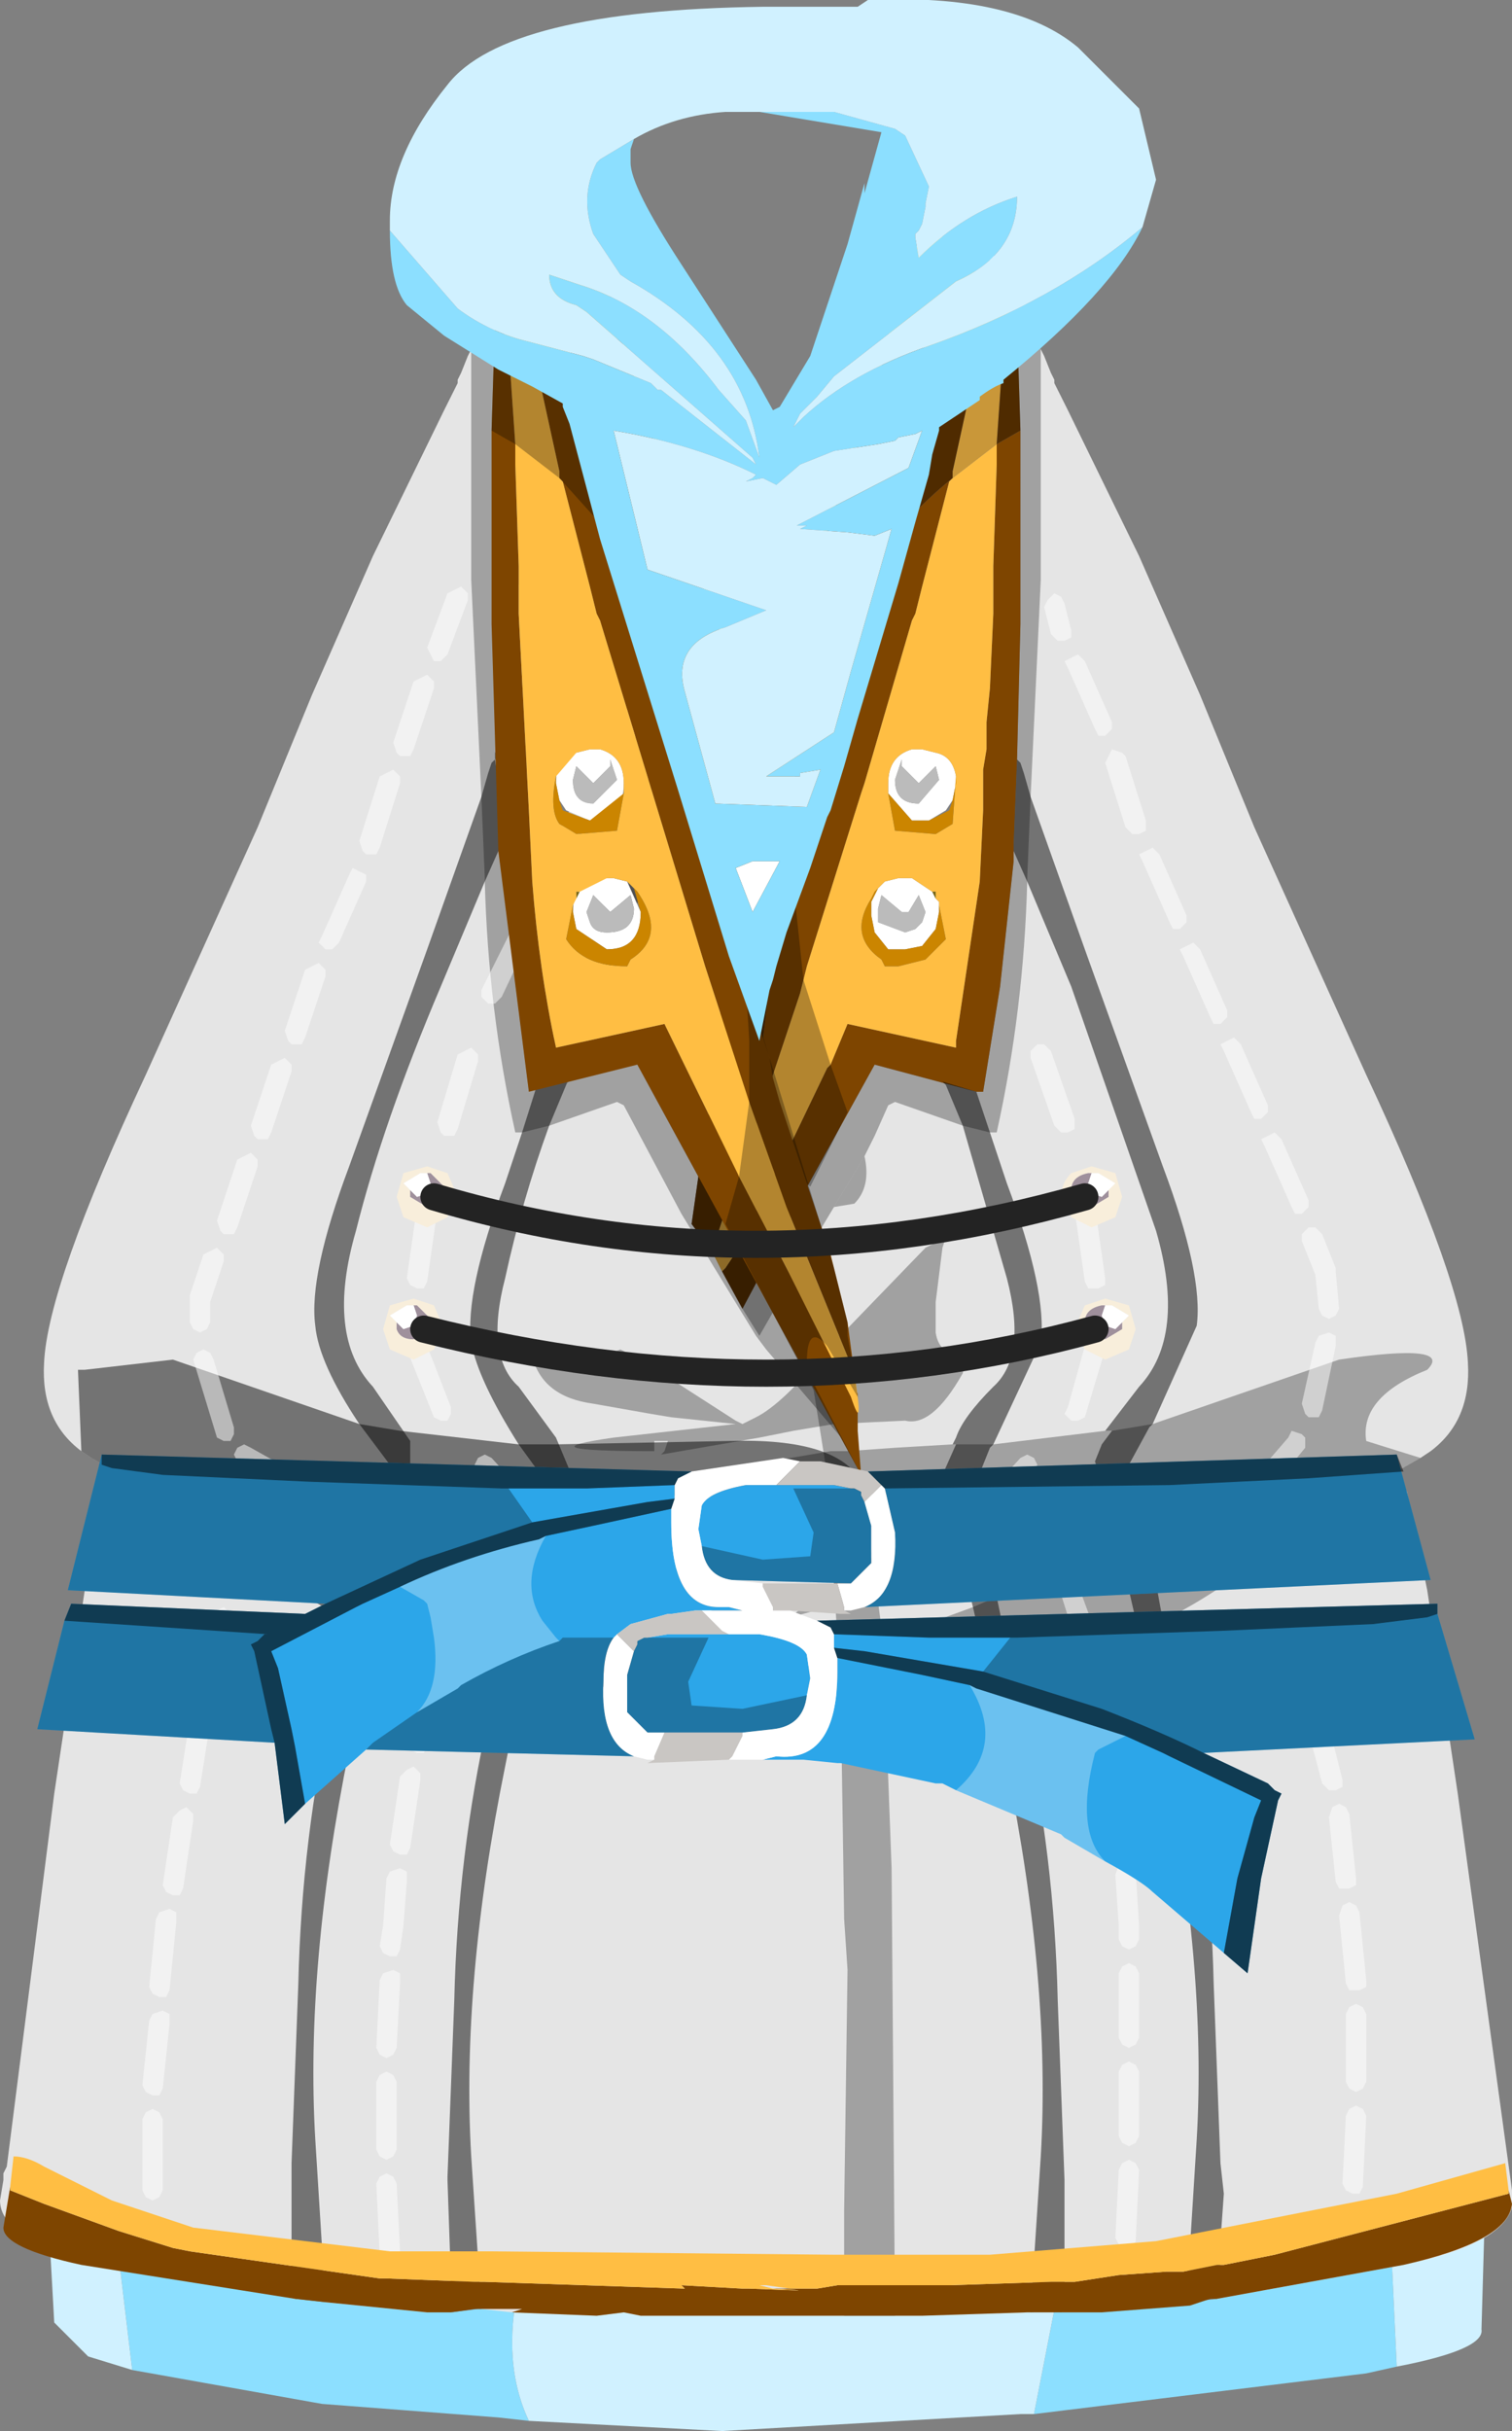 <svg xmlns="http://www.w3.org/2000/svg" xmlns:ffdec="https://www.free-decompiler.com/flash" xmlns:xlink="http://www.w3.org/1999/xlink" ffdec:objectType="frame" width="22.3" height="35.85"><rect width="100%" height="100%" fill="#808080" stroke="none"/><use ffdec:characterId="3" xlink:href="#a" width="22.3" height="35.85"/><defs><g id="a"><path fill="#c9d0d7" fill-rule="evenodd" d="m13.2 31.15 2.2.1.05.1-3.55.1 1.25-.3z"/><path fill="#8cdfff" fill-rule="evenodd" d="m15.25 35.6.4-2.05-.05-1.25-.15-.95 4.55-.1.45 1.15.05.35.1 2.15-.45.1zm-5.5-3.65-.5.2q-.75.35-1.45.85l-.15.7q-.25 1.15.15 2l-.45-.05-2.6-.2-2.8-.5-.25-2.1-.1-.35 1.4.05.5-.05h1.9l2.85-.35.65-.1z"/><path fill="#d0f1ff" fill-rule="evenodd" d="m20.6 34.9-.1-2.15-.05-.35-.45-1.15-4.55.1.15.95.05 1.25-.4 2.05h-.2l-4.4.25-2.85-.15q-.4-.85-.15-2l.15-.7q.7-.5 1.45-.85l.5-.2 1.75-.4.4-.1 3.55-.1-.05-.1-2.2-.1 3.05-.3 5.2.4.15.9q.2-.25.25.25l.05.2-.05 1.75q.05.3-1.25.55m-18.65.05-.65-.2-.5-.5-.1-1.8-.05-.2L.7 32l.2-.15q.2 0 .3.15v.5h.4l.1.35z"/><path fill="#e5e5e5" fill-rule="evenodd" d="m14.15 3.4.2.1.4.35.1.1.35.65-.05.15-.05.05.25.35.05.1.1.25.05.1v.05l.2.4L16.8 8.2l.9 2.05.8 1.95 1.65 3.65q1.45 3.1 1.5 4.25.05.85-.55 1.3l-.15.1-.35.2.15.3.3 1.45.45 3 .8 5.85v.25q-.15.55-1.6.85l-2.75.5-.45.05-1.5.15h-.35l-.15-.05-.3.05h-.05l-1.55.05H9.45l-.25-.05-.4.05-1.25-.05-.45-.05h-.05l-.4.05.4-.1-.75.1-1.5-.15-.45-.05-2.75-.5Q0 33.05 0 32.45l.05-.3v-.1l.05-.1.7-5.5.45-3 .3-1.45.15-.3-.35-.2-.15-.1q-.6-.45-.55-1.3.05-1.15 1.5-4.25L3.8 12.2l.8-1.95.9-2.05 1.05-2.15.2-.4V5.6l.05-.1.1-.25.05-.1.25-.35-.05-.05-.05-.15q0-.2.35-.65l.1-.1.4-.35.2-.1.2.1L7.3 4.75V5q-.1 2.05.3 3.45t.15 1.65q-.3.25-.45 1v.1q.5-.4.15 1l-.1.25v.1l.05.35.4 3.2.2-.35.6-1.5.95-2.75.05-.05.05 1.25-.85 2.1-.45 1.2q.7-.95 1.05-.3l.9 1.65-.1.7.3.4.15.3.3.55.4-.75.05-.15 1.5-2.7 1.5.4h.1l.25-1.55.2-1.85v-.25L15 11.2l.05-2V6.35L15 4.75l-.05-.05-.65-.8h-.05l-.05-.1-.25-.3z"/><path fill="#fff" fill-rule="evenodd" d="m13.3 11.2-.1.3q0 .35.35.35l.3-.35-.05-.2-.25.25-.25-.25zm-.2.5v-.15q0-.4.35-.5h.15l.2.05q.25.05.3.35v.1l-.05.25-.1.15-.25.15h-.25zm.7 1.55.05.05v.15l-.05.25-.2.25-.25.05h-.25l-.2-.25-.05-.25v-.2l.1-.2.1-.1.2-.05h.2l.3.2zm-.85.25v.1l.4.15.15-.05.1-.1.05-.15-.1-.25-.15.25h-.1l-.3-.25-.05.2z"/><path fill="#bbb" fill-rule="evenodd" d="M13.3 11.2v.1l.25.25.25-.25.05.2-.3.35q-.35 0-.35-.35zm-.35 2.3v-.1l.05-.2.3.25h.1l.15-.25.1.25-.05.15-.1.1-.15.05-.4-.15z"/><path fill="#7e4500" fill-rule="evenodd" d="m11.8 9.05.05.05q.6-.2.85-.55.6-.9 1.35-1.5L14 7.1l-.4 1.55-.1.4-.05.1-.7 2.4-.05.15-.8 2.55-.05.2-.05.2-.5 1.5-.05.1v-.9l.3-2.5.25-1.45-.8.45v-.05l.7-2.55.05-.05zm-.4 8.3.05-.05.15-.3.6-1.25.05-.05.25-.6 1.6.35v-.1l.35-2.35.05-1.05v-.6l.05-.3v-.4l.05-.5.05-1.1v-.7l.05-1.5v-.3l.35-.2V9.2l-.05 2-.05 1.25v.25l-.2 1.85-.25 1.55h-.1l-1.5-.4-1.3 2.35z"/><path fill="#ffbe43" fill-rule="evenodd" d="m14.05 7.05.65-.5v.3l-.05 1.5v.7l-.05 1.1-.05.5v.4l-.05.3v.6L14.45 13l-.35 2.35v.1l-1.6-.35-.25.6-.05.05-.6 1.25-.15.3-.05.05v-.1l-.15-1 .05-.1.5-1.5.05-.2.05-.2.8-2.55.05-.15.7-2.4.05-.1.1-.4.4-1.55zm.2-3.15-.4.05-.5.25.05-.1q.05-.55.3-.65l.25.05.25.3zm-2.5 5.05.05.1-.05.15-.05.05-.7 2.55.2-1.05.45-1.5V9.2l.05-.05zm2.35 2.5q-.05-.3-.3-.35l-.2-.05h-.15q-.35.1-.35.5v.15l.1.55.6.05.25-.15zm-.25 1.9v-.05l-.05-.05v-.1h-.05l-.3-.2h-.2l-.2.05-.1.1-.05.05-.05.1q-.35.55.15.9l.05.1h.2l.4-.1.3-.3z"/><path fill="#cb8500" fill-rule="evenodd" d="m13.1 11.7.35.4h.25l.3-.15.05-.15.05-.25v-.1l-.05.7-.25.15-.6-.05zm-.15 1.4-.1.2v.2l.05.25.2.25h.25l.25-.05.2-.25.05-.25v-.1l.1.5-.3.3-.4.1h-.2l-.05-.1q-.5-.35-.15-.9l.05-.1z"/><path fill="#796818" fill-rule="evenodd" d="m13.8 13.25-.05-.1h.05z"/><path fill="#c99739" fill-rule="evenodd" d="M14.05 7.05v-.1l.35-1.6L13.2 5l-.05-.05-1.35 4.1-.05-.1.55-1.6 1.05-3.15.5-.25.4-.05h.05l.65.8-.15.4-.1 1.45zm-2.8 9.2.15 1v.1l-.5 1.05-.2.3-.05.05-.15-.3.15-.45.05-.2.4-1z"/><path fill="#4f2b00" fill-rule="evenodd" d="m11.8 9.05 1.35-4.1.05.05 1.2.35-.35 1.6v.1q-.75.6-1.35 1.5-.25.35-.85.55zm2.9-2.5.1-1.45.15-.4.05.05.05 1.6zm-3.1 11.5-.2.35-.05.15-.4.75-.3-.55.05-.05.2-.3.5-1.05zm-1.1.4-.3-.4.1-.7.25-1.5.05-.7.35-2.85.05-.4v-.05l.8-.45-.25 1.45-.3 2.5v.9l-.15.55-.4 1-.05.2z"/><path fill-opacity=".498" fill-rule="evenodd" d="m15.05 11.25.05.15.1.35L16 14l1.15 3.2q.6 1.6.5 2.35L17 21l-.05.05-.3.55-.1.25h.15l.05.05.05-.05.1.75.05.2.2 1.1.25 1.2q.45 2 .5 4.15l.1 2.65.05.45-.05.7v.3l-.05.55-.45.05.15-2.4q.15-2.55-.5-5.75l-.35-1.7-.3-1.3-.25-.9-.1-.35.1-.25.15-.2h-.1l.5-.65q.7-.75.25-2.3l-1.25-3.6-.65-1.55-.2-.45v-.1L15 11.2zM7.3 11.2l.15 1-.1.25v.1l-.2.45-.65 1.55q-.85 2-1.25 3.6-.45 1.55.25 2.3l.55.8v.65l-.25.9-.3 1.3-.35 1.7q-.65 3.2-.5 5.75l.15 2.4-.45-.05-.05-.5v-1.5l.1-2.65q.05-2.15.5-4.15l.25-1.2.2-1.1.05-.2.1-.75v-.1q0-.25.25-.15L5.3 21q-.6-.9-.65-1.45-.1-.75.5-2.35L6.3 14l.8-2.25.1-.35.05-.15zm2.3.25.05 1.25-.85 2.1-.45 1.2-.25.6q-.4 1.1-.65 2.25-.3 1.15.2 1.6l.55.75.25.6-.05.2-.2.65-.1.45-.15.6-.25 1.1-.25 1.25q-.65 3.2-.5 5.75l.15 2.25h-.05l-.4.05.4-.1-.4.05v-.45l-.05-1.45v-.05l.1-2.6q.05-2.15.5-4.15l.15-.6.25-1.2.05-.5.05-.1.05-.35.05-.6v-.05q.05-.2.25-.1l-.4-.55q-.6-.95-.7-1.5-.1-.75.5-2.35l.25-.75.3-.95.6-1.5.95-2.75zm4.3 4.5.5.15.2.6.25.75q.6 1.6.5 2.35l-.7 1.5-.05.05-.2.5-.05.1-.1.1h.25l.05.55.05.35.05.1.05.5.25 1.2.15.6q.45 2 .5 4.15l.1 2.65v1.5l-.05.45-.15-.05-.3.05.15-2.3q.15-2.55-.5-5.75l-.25-1.25-.25-1.1-.15-.6-.1-.45-.2-.65-.05-.2.05-.05.2-.45h-.05l.05-.1q.1-.3.55-.75.5-.45.2-1.6l-.65-2.25-.25-.6z"/><path fill-opacity=".298" fill-rule="evenodd" d="m14.85 3.95.35.65-.05.15-.05.05.25.35v3.4l-.15 3.2-.05 1.2V13q-.05 1.9-.45 3.7h-.1l-.4-.1-1-.35-.1.05-.2.45-.15.3-.45.75-.15.25-.75 1.3-.2.35-.25-.4.4-.75.05-.15 1.5-2.7 1.5.4h.1l.25-1.55.2-1.85v-.25L15 11.2l.05-2V6.35L15 4.75l-.05-.05-.65-.8h-.05l-.05-.1h.05l.5.05zm-5.4 16.1 1.4.9.1.05.2-.1q.4-.2 1.05-1l1.45-1.5.3-.15-.05.15-.1.8v.45q.05.35.45.35l-.05.25q-.45.8-.85.7L12.3 21l-.6.1-.5.1-1.45.25.05-.05.05-.15h.05-.25v.15q-2 0-.6-.2l1.8-.2-.95-.1-.3-.05-.85-.15q-.75-.1-.9-.7l.7.15.6-.25zm.15 1.8 2.65-.45h.25l.7-.05.85-.05h.6l1.65-.2h.1l.6-.1 2.75-.95q1.7-.25 1.3.15-1 .4-.9 1.05l.8.25-.35.2-.9.05q-.95 1.35-2.55 2.15l-.35.2-1.85.65-.35.05-.3.05-1.35.15-2.15-.05 2.05-.7 1.5-.55.35-.15 1.5-.65.3-.1.4-.2 1.55-.8-1.65.05-.05.05-.05-.05-2.2.2h-.25L13.9 22l-4.35.15zm2.05 2 .45-.35.65-.5 1.35-.35.45-.05 1.1-.1-1.05.45-.15.05-.25.1-1.4.45z"/><path fill-opacity=".498" fill-rule="evenodd" d="m5.9 21.1 1.75.2h.55l2.55-.05q1.6-.05 1.95.6l.05.3L8.4 22l-.35.05-2.45-.2-.05.05-.05-.05-1.65-.05 1.55.8.4.2.3.1 1.5.65.35.15 3.55 1.25-3.5-.1-.3-.05-.35-.05-1.85-.65-.35-.2q-1.6-.8-2.55-2.15l-.9-.05-.35-.2-.15-.1-.05-1.2h.1l1.3-.15L5.3 21zm2.3 1.55q1.15.2 1.8.5l1.6.9-3.5-.95-.25-.1-.15-.05-1.05-.45 1.1.1z"/><path fill-opacity=".298" fill-rule="evenodd" d="m7.45 3.95.1-.1.5-.05h.05l-.8.95V6.7l.05.25.2 1.4.05.1q.4 1.4.15 1.65-.3.25-.45 1l.65-.15.1-.05-.35.55-.25.75-.1.25v.1l.05.35.4 3.2.2-.35.6-1.5.95-2.75.05-.05.05 1.25-.85 2.1-.45 1.2q.7-.95 1.05-.3l3.05 5.55-1.15-1.35-.15-.2-1.1-1.8-.85-1.6-.1-.05-1 .35-.4.1h-.1q-.4-1.8-.45-3.7v-.05l-.05-1.2-.15-3.2v-3.4l.25-.35-.05-.05-.05-.15q0-.2.35-.65m3.75 9.65.45-1.05.2 1.9.4 1.25.25.7-.55 1.1-.25-.25-.1-.25-.3-.85-.05-.2-.25-1.1q-.1-.65.2-1.25m1.4 4.15-.3.05.45-.75q.1.45-.15.7"/><path fill="#fff" fill-opacity=".498" fill-rule="evenodd" d="M2.4 31.25v1.05l-.05.1-.1.05-.1-.05-.05-.1v-1.05l.05-.1.1-.05.1.05zm3.2.85.1-.05.1.05.05.1.05 1v.1l-.1.05h-.15l-.05-.1-.05-1.05zm-.05-1.4.05-.1.1-.05.1.05.05.1v1l-.05.1-.1.05-.1-.05-.05-.1zm.05-1.5.05-.1.15-.05.1.05v.15l-.05.95-.05.1-.1.05-.1-.05-.05-.1zm-3.4.6.05-.1.15-.05.1.05v.15l-.1.95-.05.1h-.1l-.1-.05-.05-.1zm.3-1.65.1.05v.15l-.1 1-.05.1h-.1l-.1-.05-.05-.1.1-1 .05-.1zm.35-1.4v.1l-.15 1-.05.1h-.1l-.1-.05-.05-.1.15-1 .1-.1.1-.05zm.25-1.45v.1l-.15.95-.05.1h-.1l-.1-.05-.05-.1.15-.95.1-.1.1-.05zM6 27.6v.15l-.05.65-.05.35-.05.1h-.1l-.1-.05-.05-.1.05-.3.05-.7.05-.1.15-.05zm.2-1.45v.1l-.15 1-.05.1h-.1l-.1-.05-.05-.1.15-1 .1-.1.1-.05zm10.35 5.75.1-.05.1.05.05.1-.05 1.05-.05.1h-.1l-.1-.05-.05-.1.05-1zm3.6-.7-.05 1.05-.05.1h-.1l-.1-.05-.05-.1.05-1 .05-.1.1-.05.1.05zm-.3-1.5.05-.1.1-.05.1.05.05.1v1l-.05.1-.1.05-.1-.05-.05-.1zm.3-.5v.1l-.1.05h-.15l-.05-.1-.1-1 .05-.15.1-.05.1.05.05.1zm-3.65 1.35.05-.1.1-.05.1.05.05.1v.95l-.05.1-.1.05-.1-.05-.05-.1zm0-1.45.05-.1.1-.05.1.05.05.1v.95l-.05.1-.1.05-.1-.05-.05-.1zm.2-1.6.05.1.05.8v.2l-.05.1-.1.05-.1-.05-.05-.1v-.2l-.05-.75.05-.15.1-.05zm-.35-1.5.1-.05.1.05.05.1.1 1v.1l-.1.05h-.15l-.05-.1-.1-1zm3.5.65.05.1.1.95v.1l-.1.05h-.15l-.05-.1-.1-.95.05-.15.1-.05zm-.35-1.45.05.05.25 1v.1l-.1.05h-.1l-.1-.1-.25-.95.05-.1.05-.1zm-.55-1.25.05-.1.1.05.1.05.25.85v.1l-.1.05h-.1l-.1-.1-.25-.8zm.3-2.75v.15l-.7.85h-.1l-.1-.05-.05-.1.05-.1.65-.75.05-.1.15.05zm.15-1.4.05-.1.15-.05.1.05v.15l-.2.95-.05.1h-.15l-.05-.05-.05-.15zm-3.2 4.7.05.05.25 1.05v.1l-.1.05h-.1l-.1-.1-.25-1 .05-.1.05-.1zm-.7-1.4.1-.05.1-.05.1.1.35.95v.15l-.1.05h-.1l-.1-.1-.3-.95zm-.05-.95.05.1.1.4v.1l-.1.05h-.1l-.1-.1-.1-.4.05-.1.1-.1zm-.2-.65.05.1-.05.1-.35.4v.15l-.05.1-.25.05-.15-.2.05-.1.55-.6.1-.05zm.75-1.65.1-.1.1-.05.1.1v.1l-.3 1-.1.05h-.1l-.1-.1.05-.1zm-.15-2 .05-.1.1-.1.1.05.05.1.15 1.05v.1l-.1.05h-.15l-.05-.1zm-.55-2.45h.1l.1.1.35 1v.15l-.1.05h-.1l-.1-.1-.35-1v-.1zm4.1 2.7.1.1.2.5v.05l.05.55-.05.1-.1.05-.1-.05-.05-.1-.05-.5-.2-.5v-.1l.1-.1zm-.7-1.35.1-.05.1.1.4.9v.1l-.1.1h-.1l-.05-.1-.4-.9-.05-.1zm-.5-1.45.1.1.4.9v.1l-.1.1h-.1l-.05-.1-.4-.9-.05-.1.1-.05zm-.8-1.3.1-.05.1-.05.1.1.4.9v.1l-.1.1h-.1l-.05-.1-.4-.9zm-.4-1.5.1.1.4.9v.1l-.1.1h-.1l-.05-.1-.4-.9-.05-.1.1-.05zM6.2 24.7l.1-.1.1-.05.1.1v.1l-.2 1-.05.1h-.1l-.1-.05-.05-.1zm.35-1.55.1-.05.1-.05.1.1v.1l-.25 1-.05.1h-.1l-.1-.05-.05-.1zm.45-1 .1.1v.1l-.1.4-.05.1h-.1l-.1-.05-.05-.1.1-.4.1-.1zm.15-.7.1.05.55.6.05.1-.1.2-.25-.05-.1-.1.05-.1v-.05l-.4-.4-.05-.1.05-.1zm-3.95 2.3.1-.05.1.1v.1l-.2 1-.05.1h-.1l-.1-.05-.05-.1.2-1zm.2-1.4.1-.1.1-.05.1.1v.1l-.2 1-.05.1h-.1l-.1-.05-.05-.1zm.1-1 .1-.05.1.05.8.45.1.1v.1l-.05.1H4.4l-.9-.55-.05-.1zm-.65-1.3.05-.1.1-.05.1.05.05.1.3 1v.1l-.05.1h-.1l-.1-.05zm3.2-.25.1-.1.1.05.05.1.35.9v.1l-.05.1h-.1l-.1-.05-.4-1zM4.3 15.7v.1l-.3.9-.05.1H3.8l-.05-.05-.05-.15.3-.9.1-.05.1-.05zm-1.1 2.7.1.1v.1l-.2.6v.3l-.05.1-.1.05-.1-.05-.05-.1v-.4l.2-.6.1-.05zm.3-1.3.1-.05.1-.05.1.1v.1l-.3.9-.05.1H3.3l-.05-.05L3.2 18zm1.3-2.8v.1l-.3.9-.05.1H4.3l-.05-.05-.05-.15.3-.9.1-.05.1-.05zm.35-1.4.05-.1.1.05.1.05v.1l-.4.9-.1.1h-.1l-.1-.1.05-.1zm1.3 4.85v.1L6.3 18.9l-.05.1h-.1l-.1-.05-.05-.1.15-1.05.1-.1.1-.05zm.3-1.1-.05.1h-.15l-.05-.05-.05-.15.3-1 .1-.05.1-.05.1.1v.1zm.85-3.05.05-.1.15.05.05.05v.15l-.45.95-.1.1h-.1l-.1-.1v-.1zm1.8-3.45.05-.1.15.05.05.05v.15l-.3.6-.1.05h-.1l-.1-.1.05-.1zm-.85 1.5.15.05.05.05v.15l-.45.85-.1.1h-.1l-.1-.1.05-.1.45-.9zM6.9 8.75v.1l-.3.8-.1.1h-.1l-.05-.1-.05-.1.3-.8.1-.05.1-.05zM5.7 11.4l.1-.05.1.1v.1l-.3.95-.05.1H5.4l-.05-.05-.05-.15.3-.95zm.4-.35-.05.1H5.9l-.05-.05-.05-.15.3-.9.1-.05.1-.05.1.1v.1zm10.45.05.05.05.3.95v.15l-.1.05h-.1l-.1-.1-.3-.95.05-.1.05-.1zm-.75-1.4.1-.05.1.1.4.9v.1l-.1.1h-.1l-.05-.1-.4-.9-.05-.1zm-.25-.95.1.05.05.1.1.4v.1l-.1.05h-.1l-.1-.1-.1-.4.05-.1z"/><path fill="#fff" fill-rule="evenodd" d="m8.25 11.8-.05-.25q0-.4.3-.45l.2-.05h.15q.35.1.35.5 0 .55-.5.55l-.35-.15zm.25-.5-.05.2q0 .35.3.35l.35-.35-.1-.3v.1l-.25.25zm.55 1.65.2.05.2.45q0 .55-.5.55l-.45-.3-.05-.25q0-.5.5-.5zm-.1.8q.4 0 .4-.35l-.05-.2-.3.25-.25-.25-.1.25.05.15q.05.15.25.15"/><path fill="#bbb" fill-rule="evenodd" d="m8.5 11.3.25.25.25-.25v-.1l.1.3-.35.35q-.3 0-.3-.35zm.45 2.45q-.2 0-.25-.15l-.05-.15.1-.25.25.25.3-.25.05.2q0 .35-.4.35"/><path fill="#7e4500" fill-rule="evenodd" d="m7.5 5.1.1 1.45v.3l.05 1.5v.7l.15 2.9.05 1.05q.1 1.3.35 2.45l1.6-.35 1.1 2.25.7 1.35 1 1.8.05.05v.55l.05.65-3.3-6.05-1.6.4-.45-3.55-.1-3.35V6.35l.05-1.6.05-.05z"/><path fill="#796818" fill-rule="evenodd" d="M8.5 13.25v-.1h.05z"/><path fill="#7e4500" fill-rule="evenodd" d="M11.3 11.8v.1l.2 1.5h-.2q-.3.1-.3.65l.15.6-.05.2.05.15.2.6.05.3.1.35.75 2.25.25 1 .1.75-1-2.45-.55-1.55-.65-2-1.55-5.1-.05-.1-.1-.4-.4-1.55-.05-.05v-.1l-.35-1.6L9.1 5l.05-.05 1.35 4.1.05.15.05.05z"/><path fill="#ffbe43" fill-rule="evenodd" d="m11.3 11.8-.7-2.55-.05-.05-.05-.15-1.35-4.1L9.1 5l-1.2.35.35 1.6v.1l.05.05.4 1.55.1.4.05.1 1.55 5.1.65 2 .55 1.55 1 2.45q.15.95-.05.35l-.95-1.9-.7-1.35-1.1-2.25-1.6.35Q7.95 14.3 7.85 13l-.05-1.05-.15-2.9v-.7l-.05-1.5v-.3L7.5 5.1l-.15-.4 1-1.2.25-.05q.25.1.3.65L10 7.35l.55 1.6.05.2.05.05v.05l.45 1.5zm-3.1-.35q-.1.5.05.7l.25.15.6-.05.1-.55v-.15q0-.4-.35-.5H8.7l-.2.05zm1.15 1.65-.1-.1-.2-.05h-.1l-.4.2H8.5v.1l-.05.1-.1.5q.25.4.9.4l.05-.1q.55-.35.1-1z"/><path fill="#cb8500" fill-rule="evenodd" d="M8.2 11.45v.1l.05.25.05.15.4.15.5-.4-.1.55-.6.05-.25-.15q-.15-.2-.05-.7m1.15 1.65.05.05q.45.65-.1 1l-.05.1q-.65 0-.9-.4l.1-.5v.1l.05.25.45.3q.5 0 .5-.55z"/><path fill-opacity=".298" fill-rule="evenodd" d="M11.3 11.85v.05l.2 1.65-.15.05-.2.4.1.45-.1.5 1.15 3.75.2.8v.2l.1.55.05.35-.45-.75q-.3-.35-.3.25l.1.3.7 1.35L13 24l.05.9.1 2.65.05 6.6h-.75V32.6l.05-3.55-.05-.75-.05-3.35-.2-3.2-.2-1.25-1.3-2.45.2-.7.15-1.1v-.9q-.1-2-.55-3.95zM7.35 4.7 8 3.9l.45.05.5.25L10 7.35l.55 1.6-.05.1-.05.05q-.6-.2-.85-.55l-1.35-1.5-.65-.5-.35-.2.05-1.6z"/><path fill="#fff" fill-rule="evenodd" d="m11.1 13.45-.25-.65.25-.1h.4z"/><path fill="#8cdfff" fill-rule="evenodd" d="M16.85 3.35q-.45.95-2.05 2.25v.05q-.15.05-.35.2v.05l-.6.4v.05l-.1.35-.05.3-.2.7-.25.9-.6 2-.2.7-.2.65-.05.1-.25.75-.35.95-.15.5-.05.2-.05.15-.15.75-.45-1.25-.75-2.45-1.15-3.7-.45-1.7L8.3 6v-.05l-.45-.25-.5-.25-.8-.5L6 4.5q-.25-.3-.25-1.1l1 1.15q.4.3.9.45l.95.25.15.05.85.35.1.1h.05l1.4 1.1-.05-.1L8.65 4.6l-.15-.1q-.4-.1-.4-.45l.45.15q1.15.35 2.05 1.55l.4.45.2.55Q11 5.1 9.3 4.15l-.15-.1-.4-.6q-.2-.55.05-1.05l.05-.05.5-.3-.05.15v.2q0 .35.75 1.5l1.1 1.7.25.45.1-.05.45-.75.55-1.65.25-.9v.15l.25-.9-1.8-.3h-.5 1.6l.9.25.15.1.35.75-.05.25v.05l-.05.25-.05.1-.05.05v.05l.05.3q.65-.65 1.45-.9 0 .85-.9 1.25l-1.8 1.4-.25.3-.15.15.1-.1-.2.2-.1.2-.05.05.2-.2q.7-.65 1.85-1.05 1.85-.65 3.15-1.75M13.4 6.9l.2-.55-.1.05-.25.05-.05.05-.25.05-.65.1-.5.2-.35.3-.2-.1-.25.05.1-.05.05-.05q-.9-.45-2.1-.65l.5 2.05 1.75.6-.6.25q-.8.25-.6.95l.45 1.65 1.35.05.2-.55-.3.05v.05h-.6.1l1-.65.25-.9.6-2.1-.25.1-.4-.05-.7-.05.1-.05h-.15zm-2.3 6.55.4-.75h-.4l-.25.1z"/><path fill="#d0f1ff" fill-rule="evenodd" d="M5.75 3.4v-.15q0-.95.85-2Q7.45.15 11.25.1h1.4l.15-.1q2.15-.1 3.1.7l.9.9.25 1.05-.2.7q-1.3 1.1-3.15 1.75-1.15.4-1.85 1.05l-.2.2.05-.05.1-.2.2-.2-.1.1.15-.15.25-.3 1.8-1.4q.9-.4.9-1.25-.8.25-1.45.9l-.05-.3v-.05l.05-.05.05-.1.05-.25V3l.05-.25-.35-.75-.15-.1-.9-.25h-1.6q-.75.05-1.35.4l-.5.3-.05.05q-.25.5-.05 1.05l.4.6.15.1q1.7.95 1.9 2.6L11 6.2l-.4-.45q-.9-1.2-2.05-1.55l-.45-.15q0 .35.4.45l.15.1 2.45 2.15.05.1-1.4-1.1H9.7l-.1-.1-.85-.35-.15-.05L7.65 5q-.5-.15-.9-.45zm7.65 3.5-1.65.85h.15l-.1.05.7.05.4.05.25-.1-.6 2.1-.25.9-1 .65h-.1.6v-.05l.3-.05-.2.55-1.35-.05-.45-1.65q-.2-.7.6-.95l.6-.25-1.75-.6-.5-2.05q1.2.2 2.1.65l-.05.05-.1.05.25-.05.2.1.35-.3.5-.2.65-.1.25-.05.05-.05.25-.05.1-.05z"/><path fill="#f8eedb" fill-rule="evenodd" d="m6.75 17.65-.15.3-.3.15-.35-.15-.1-.3.1-.35.35-.1.3.1zm-.7-.1v.1l.25.15.3-.25-.25-.25H6.2l-.25.15zm.05 1.6.3.1.15.35-.15.3-.3.15-.35-.15-.1-.3.1-.35zm0 .1H6l-.25.15.1.1v.1q.05.15.25.15l.3-.25-.25-.25zm10-1.95h-.05q-.25.05-.25.25l.3.25.25-.15v-.1l.1-.1-.25-.15zm-.25 2.3.15-.35.3-.1.35.1.1.35-.1.3-.35.15-.3-.15zm.6-2.3.1.35-.1.3-.35.15-.3-.15-.15-.3q0-.2.15-.35l.3-.1zm-.15 1.95h-.05q-.25.05-.25.25l.3.25.25-.15v-.1l.1-.1-.25-.15z"/><path fill="#9f909c" fill-rule="evenodd" d="m6.05 17.55.1.1.15-.05.05-.15-.05-.15h.05l.25.25-.3.25-.25-.15zm.05 1.7h.05l.25.25-.3.25q-.2 0-.25-.15v-.1l.1.1.15-.05.05-.15zm10.25-1.7v.1l-.25.15-.3-.25q0-.2.25-.25h.05l-.05.15.05.15.15.05zm.2 1.95v.1l-.25.15-.3-.25q0-.2.25-.25h.05l-.05.15.05.15.15.05z"/><path fill="#fff" fill-rule="evenodd" d="m6.3 17.3.05.15-.05.15-.15.05-.1-.1-.1-.1.25-.15zm-.45 2.2-.1-.1.25-.15h.1l.05.15-.05.15-.15.05zm10.25-2.2h.1l.25.15-.1.1-.1.1-.15-.05-.05-.15zm.45 2.2-.1.1-.15-.05-.05-.15.05-.15h.1l.25.15z"/><path fill="#2ca6e9" fill-rule="evenodd" d="m12.3 24.1-.05-.1-.2-.1 9.15-.25v.15l.55 1.85-4 .2.95.45.05.05.05.05.1.05-.05.1-.25 1.15-.2 1.4-.35-.3-1.05-.9q-.15-.15-.7-.45l-.6-.35-.05-.05-1.55-.65-.2-.1h-.1l-1.4-.3h-.05l-.5-.05h-.6l.2-.05q.9.1.9-1.25v-.2l-.05-.15zm.7-2.2-.2-.2 7.8-.25.5 1.85-8.35.4q.5-.2.45-1.1l-.15-.65zm-3.15 2.2h1.35q.6.1.7.3l.05.35-.05.25q-.05.45-.5.5l-.45.05h-1.4l-.3-.3v-.55l.1-.35.05-.1v-.05l.1-.05h.05zm.5-1.3-.05-.25.05-.35q.1-.2.65-.3h1.3l.25.05h.05l.1.05v.05l.05.1.1.35v.55l-.3.3-1.75-.05q-.4-.05-.45-.5m-5.85 1 .3-.15-3.8-.2.5-2 8.7.25-.2.1-.05.1v.2l-.05.15v.2q0 1.25.7 1.25h.15l.2.05h-.7l-.35.05h-.05l-.55.15-.2.15-.05.05q-.15.2-.15.65-.05.9.45 1.1l-3.95-.1-.9.8-.3.3-.15-1.2-3.5-.2.4-1.6.1-.25z"/><path fill="none" stroke="#232323" stroke-linecap="round" stroke-linejoin="round" stroke-width=".4" d="M6.25 19.6q5.15 1.3 9.9 0M6.4 17.65q4.7 1.4 9.6 0"/><path fill="#fff" fill-rule="evenodd" d="M10.35 23.75h.6l-.2-.05h-.15q-.7 0-.7-1.25v-.2l.05-.15v-.2l.05-.1.2-.1 1.35-.2.25.05-.15.15-.15.15-.05.05H11q-.55.1-.65.3l-.05.35.05.25q.05.45.45.5l.45.05v.05l.15.3v.05h.25l.4.15.2.1.05.1v.2l.05.15v.2q0 1.35-.9 1.25l-.2.05h-.5l.05-.05.15-.3v-.05l.45-.05q.45-.05.5-.5l.05-.25-.05-.35q-.1-.2-.7-.3h-.45l-.1-.05-.15-.15zM13 21.9l.05.05.15.65q.05.9-.45 1.1l-.2.05h-.1v-.05l-.1-.35h.2l.3-.3v-.55l-.1-.35.2-.2zm-3.35 4.05h-.1l-.2-.05q-.5-.2-.45-1.1 0-.45.15-.65l.05-.05.05.05.2.2-.1.35v.55l.3.3h.25l-.15.35z"/><path fill="#c9c6c3" fill-rule="evenodd" d="M11.8 21.55h.3l.7.15.2.2-.05.05-.2.2-.05-.1V22l-.1-.05h-.05l-.25-.05h-.85l.05-.05.15-.15zm.65 2.2.1.05h-.15l-.75-.05h-.25v-.05l-.15-.3v-.05h1.1l.1.35zm-1.7 2.2-1.2.05.1-.05v-.05l.15-.35h1.15v.05l-.15.3zM9.1 24.1l.2-.15.55-.15h.05l.35-.05h.1l.15.15.15.15.1.05h-.9l-.3.05H9.5l-.1.05v.05l-.05.1-.2-.2z"/><path fill-opacity=".298" fill-rule="evenodd" d="M10.8 23.3q-.4-.05-.45-.5l.9.2.7-.05.05-.35-.3-.65h.9l.1.05v.05l.05.1.1.35v.55l-.3.3zm-1.45 1.05.05-.1v-.05l.1-.05h.95l-.3.65.05.35.75.05.95-.2q-.05.45-.5.5l-.45.05h-1.4l-.3-.3v-.55zm-1.1-.15.05-.05h.75q-.15.2-.15.65-.05.9.45 1.1l-3.95-.1.1-.1.65-.45.6-.35.05-.05q.7-.4 1.45-.65m-3.75-.4.3-.15-3.8-.2.5-2 8.7.25-.2.1-.05.1-1.3.05H7.5l.35.5 1.7-.3.4-.05-.05.15-1.15.25-.7.15-.1.05q-1.1.25-2.05.7l-.55.25-.1.05-1.25.65.1.25.2.9.05.25.15.85-.3.3-.15-1.2-3.5-.2.4-1.6.1-.25zm8.5-1.9-.2-.2 7.8-.25.5 1.85-8.35.4q.5-.2.45-1.1l-.15-.65zm-.7 2.2-.05-.1-.2-.1 9.15-.25v.15l.55 1.85-4 .2.95.45.05.05.05.05.1.05-.05.1-.25 1.15-.2 1.4-.35-.3.2-1.1.25-.9.1-.25-1.35-.65-.1-.05-.55-.25-2.2-.7-.1-.05-.7-.15-1.25-.25-.05-.15.45.05 1.75.3.4-.5h-1.2z"/><path fill-opacity=".498" fill-rule="evenodd" d="m4.5 23.8.3-.15L6.2 23l1.65-.55 1.7-.3.4-.05-.05.15-1.15.25-.7.15-.1.05q-1.1.25-2.05.7l-.55.25-.1.05-1.25.65.1.25.2.9.05.25.15.85-.3.3-.15-1.2-.05-.2-.25-1.15-.05-.1.1-.05.05-.05.05-.05h.05l-1.5-.1-1.5-.1.1-.25zm-2.85-2.15-.15-.05v-.15l8.7.25-.2.1-.05.1-1.3.05H7.4l-2.85-.1-2.15-.1zM13 21.9l-.2-.2 7.8-.25.1.25-1.4.1-2.05.1-4.2.05zm-.75 2.1-.2-.1 9.15-.25v.15l-.15.05-.8.1-2.25.1-3 .1h-1.3l-1.4-.05zm.05.3.45.05 1.75.3 1.75.55q.9.35 1.5.65l.95.45.05.05.05.05.1.05-.05.1-.25 1.15-.2 1.4-.35-.3.2-1.1.25-.9.1-.25-1.35-.65-.1-.05-.55-.25-2.2-.7-.1-.05-.7-.15-1.25-.25z"/><path fill="#fff" fill-opacity=".298" fill-rule="evenodd" d="M8.05 22.65q-.4.7-.05 1.25l.2.25.05.05q-.75.25-1.45.65l-.05.05-.6.35q.35-.35.25-1.1l-.05-.3-.05-.2-.05-.05-.35-.2q.95-.45 2.05-.7zm6.05 3.75q.75-.65.2-1.55l.1.05 2.2.7-.4.2-.05.05q-.3 1.15.15 1.6l-.6-.35-.05-.05z"/><path fill="#7e4500" fill-rule="evenodd" d="M11.65 33.75h.4l.3-.05H14l1.5-.05h.35l.65-.1.7-.05h.25l.5-.1h.1l.75-.15 3.45-.9v-.05l.05.2q-.05.55-1.6.9l-2.75.5h-.1l-.3.1-1.3.1h-1.1l-1.55.05H9.45l-.25-.05-.4.05-1.25-.05H6.3l-1.5-.15-.45-.05-3.15-.5q-1.15-.25-1.15-.55l.1-.6v.05l.5.2 1.1.4.8.25.25.05 2.8.4h.1l1.3.05h.15l2.95.1-.05-.05.9.05h.1q1.25.05.35 0zm-3.95.3H7l-.35.05h.9z"/><path fill="#ffbe43" fill-rule="evenodd" d="M22.25 32.3v.05l-3.45.9-.75.15h-.1l-.5.1h-.25l-.7.05-.65.1h-.35l-1.5.05h-1.65l-.3.05h-.4l-.35-.05h-.1l.2.05q.9.05-.35 0h-.1l-.9-.05.05.05-2.95-.1H7l-1.3-.05h-.1l-2.8-.4-.25-.05-.8-.25-1.1-.4-.5-.2v-.05l.05-.45q.2 0 .45.15l1 .5 1.2.4 2.9.35H7.2l5.1.05h2.3l2.45-.2 3.55-.7 1.6-.45z"/></g></defs></svg>